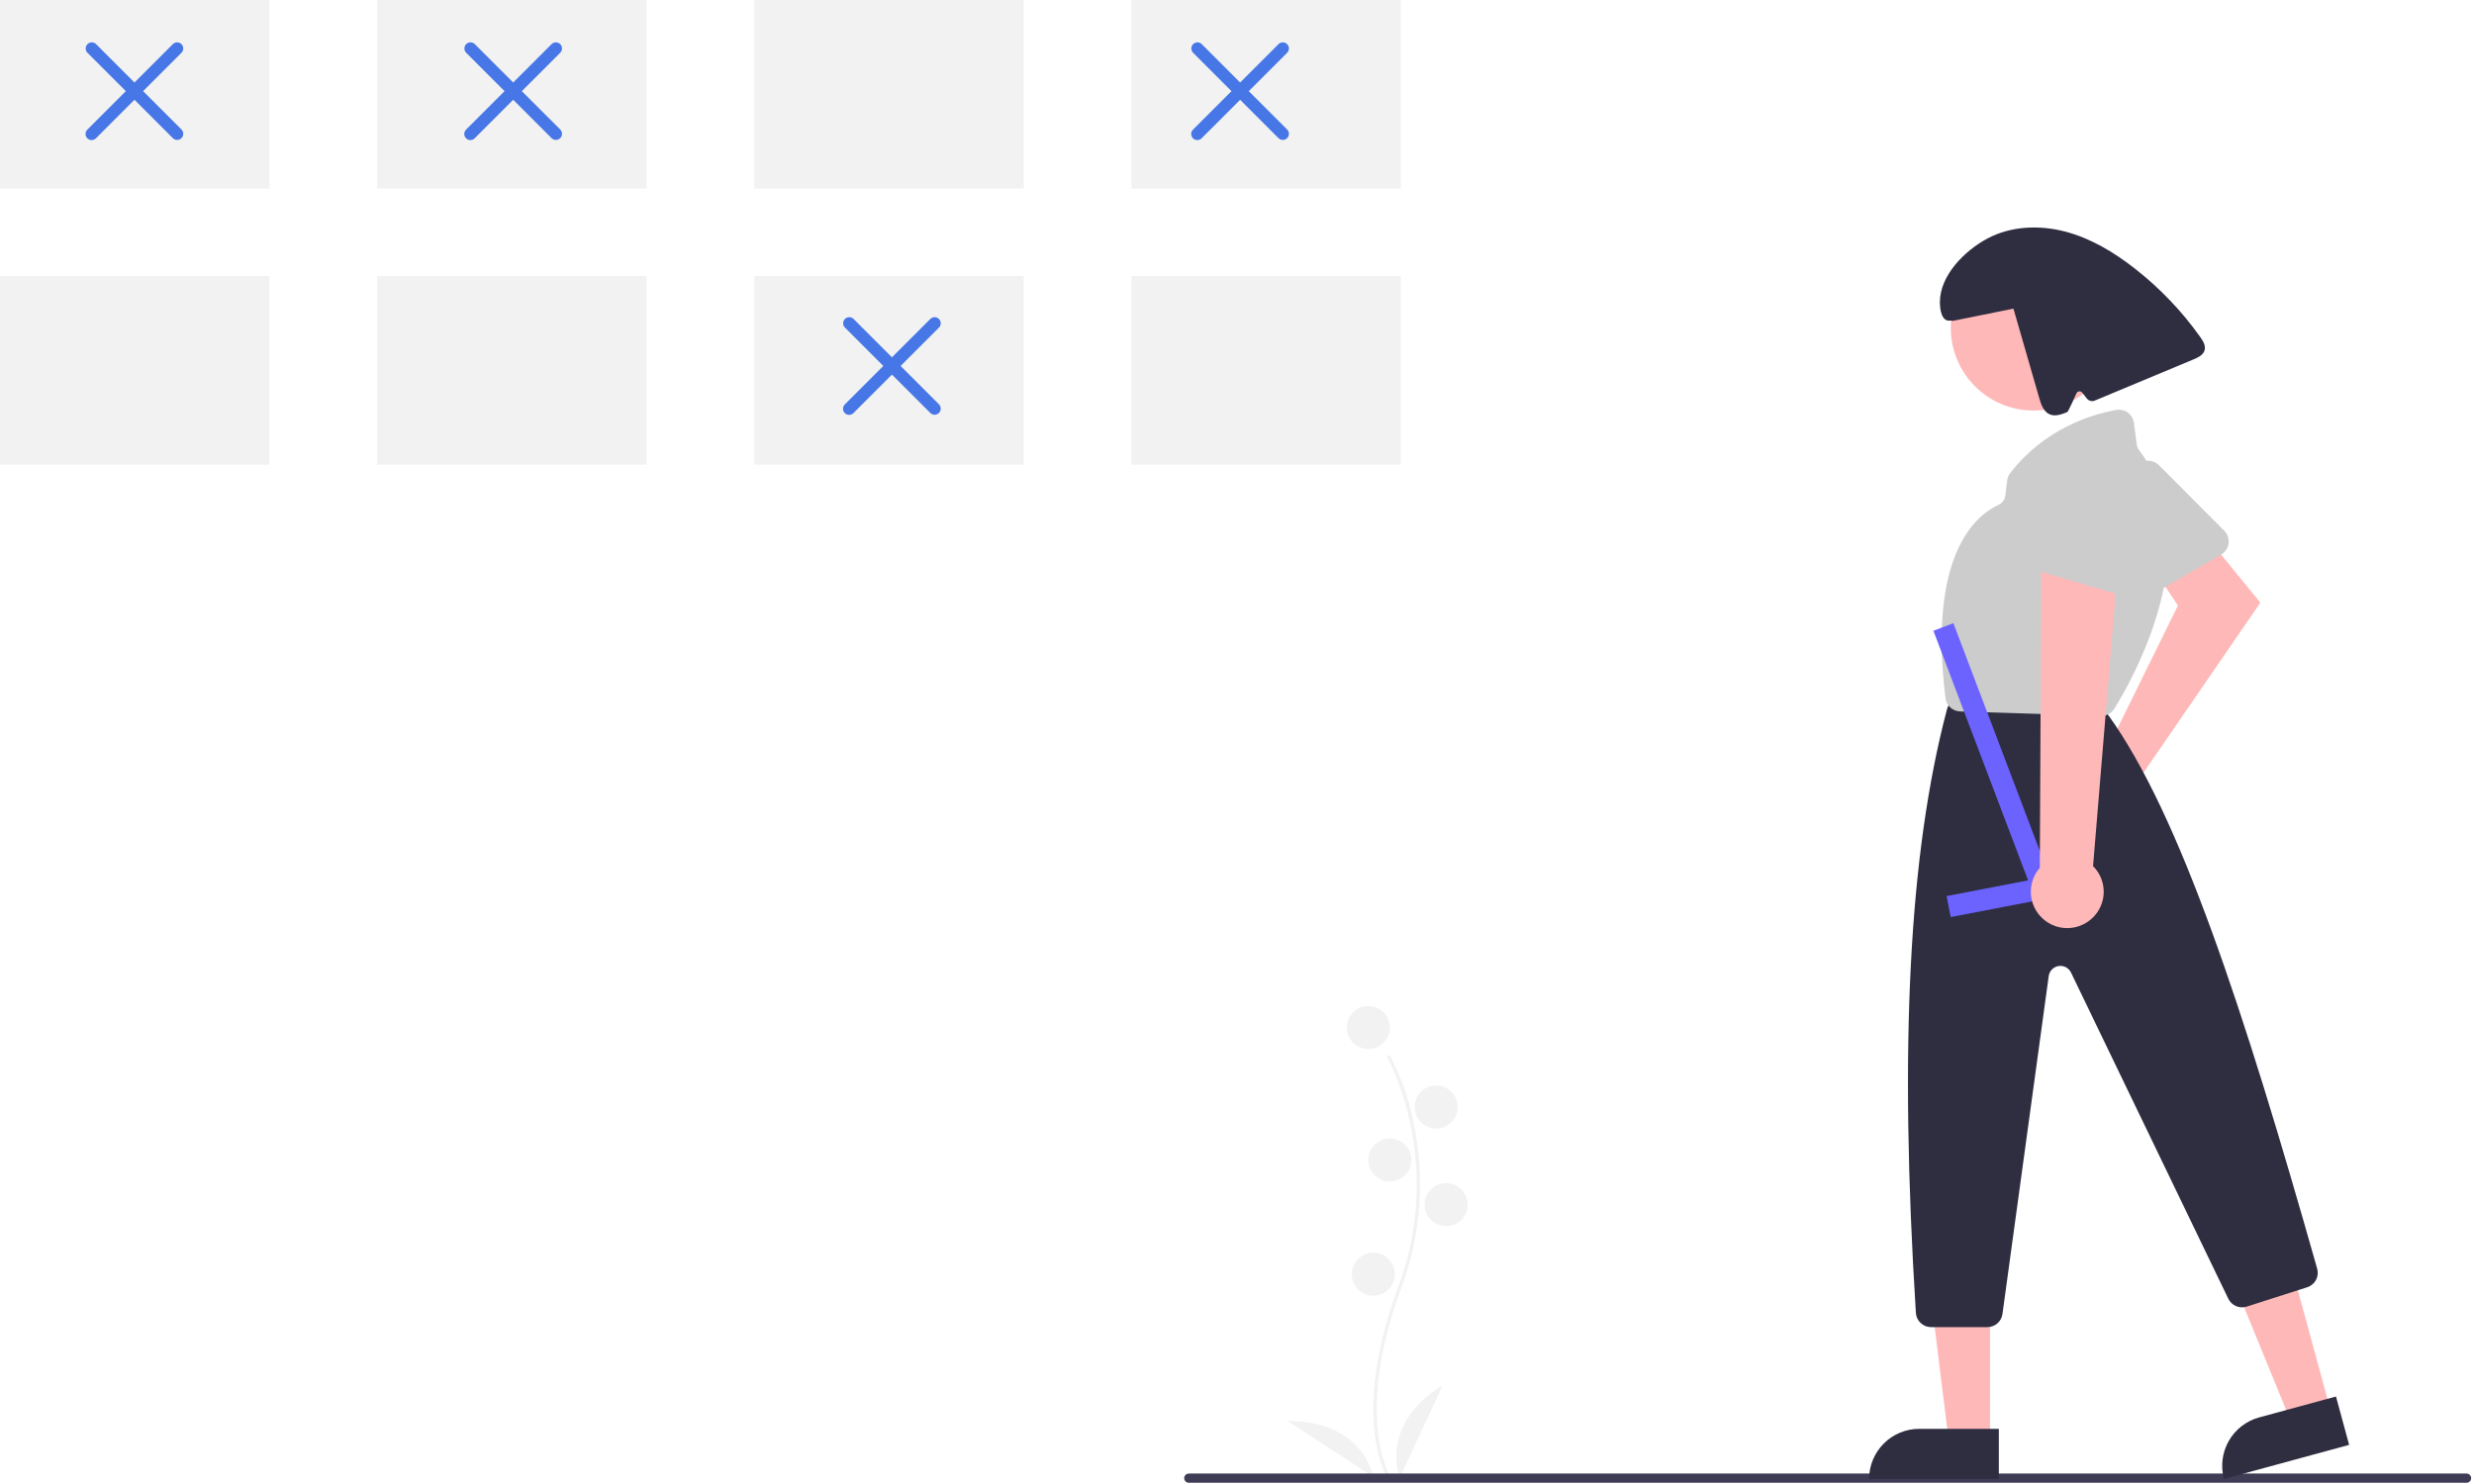 <svg width="405" height="243" viewBox="0 0 405 243" fill="none" xmlns="http://www.w3.org/2000/svg">
<path d="M227.018 241.858C226.957 241.757 225.489 239.307 224.98 234.221C224.514 229.555 224.813 221.69 228.893 210.718C236.62 189.933 227.112 173.163 227.015 172.996L227.484 172.724C229.314 176.228 230.637 179.974 231.412 183.851C233.327 192.877 232.629 202.263 229.401 210.907C221.687 231.657 227.422 241.479 227.481 241.576L227.018 241.858Z" fill="#F2F2F2"/>
<path d="M223.997 171.776C225.943 171.776 227.521 170.198 227.521 168.252C227.521 166.305 225.943 164.728 223.997 164.728C222.051 164.728 220.473 166.305 220.473 168.252C220.473 170.198 222.051 171.776 223.997 171.776Z" fill="#F2F2F2"/>
<path d="M235.108 184.788C237.055 184.788 238.633 183.21 238.633 181.264C238.633 179.318 237.055 177.74 235.108 177.74C233.162 177.74 231.584 179.318 231.584 181.264C231.584 183.21 233.162 184.788 235.108 184.788Z" fill="#F2F2F2"/>
<path d="M227.519 193.464C229.466 193.464 231.044 191.886 231.044 189.939C231.044 187.993 229.466 186.415 227.519 186.415C225.573 186.415 223.995 187.993 223.995 189.939C223.995 191.886 225.573 193.464 227.519 193.464Z" fill="#F2F2F2"/>
<path d="M236.737 200.782C238.684 200.782 240.261 199.205 240.261 197.258C240.261 195.312 238.684 193.734 236.737 193.734C234.791 193.734 233.213 195.312 233.213 197.258C233.213 199.205 234.791 200.782 236.737 200.782Z" fill="#F2F2F2"/>
<path d="M224.809 212.168C226.756 212.168 228.334 210.59 228.334 208.644C228.334 206.697 226.756 205.12 224.809 205.12C222.863 205.12 221.285 206.697 221.285 208.644C221.285 210.59 222.863 212.168 224.809 212.168Z" fill="#F2F2F2"/>
<path d="M229.147 241.987C229.147 241.987 225.623 233.312 236.195 226.806L229.147 241.987Z" fill="#F2F2F2"/>
<path d="M224.812 241.831C224.812 241.831 223.208 232.606 210.794 232.685L224.812 241.831Z" fill="#F2F2F2"/>
<path d="M44.1 0H0V30.87H44.1V0Z" fill="#F2F2F2"/>
<path d="M105.839 0H61.739V30.87H105.839V0Z" fill="#F2F2F2"/>
<path d="M167.579 0H123.479V30.87H167.579V0Z" fill="#F2F2F2"/>
<path d="M229.319 0H185.219V30.87H229.319V0Z" fill="#F2F2F2"/>
<path d="M44.1 45.202H0V76.072H44.1V45.202Z" fill="#F2F2F2"/>
<path d="M105.839 45.202H61.739V76.072H105.839V45.202Z" fill="#F2F2F2"/>
<path d="M167.579 45.202H123.479V76.072H167.579V45.202Z" fill="#F2F2F2"/>
<path d="M229.319 45.202H185.219V76.072H229.319V45.202Z" fill="#F2F2F2"/>
<path d="M23.426 14.924L29.719 8.631C29.901 8.442 30.002 8.19 30 7.928C29.998 7.665 29.892 7.415 29.707 7.229C29.522 7.044 29.271 6.939 29.009 6.936C28.747 6.934 28.494 7.035 28.305 7.217L22.012 13.51L15.719 7.217C15.531 7.035 15.278 6.934 15.016 6.936C14.754 6.939 14.503 7.044 14.318 7.229C14.132 7.415 14.027 7.665 14.025 7.928C14.022 8.19 14.123 8.442 14.305 8.631L20.598 14.924L14.305 21.217C14.21 21.309 14.134 21.42 14.081 21.542C14.029 21.664 14.001 21.795 14 21.928C13.999 22.06 14.024 22.192 14.075 22.315C14.125 22.438 14.199 22.549 14.293 22.643C14.387 22.737 14.498 22.811 14.621 22.862C14.744 22.912 14.876 22.937 15.009 22.936C15.142 22.935 15.273 22.907 15.395 22.855C15.517 22.803 15.627 22.727 15.719 22.631L22.012 16.338L28.305 22.631C28.494 22.813 28.747 22.914 29.009 22.912C29.271 22.909 29.522 22.804 29.707 22.619C29.892 22.433 29.998 22.183 30 21.92C30.002 21.658 29.901 21.406 29.719 21.217L23.426 14.924Z" fill="#4776E6"/>
<path d="M85.426 14.924L91.719 8.631C91.901 8.442 92.002 8.19 92 7.928C91.998 7.665 91.892 7.415 91.707 7.229C91.522 7.044 91.271 6.939 91.009 6.936C90.746 6.934 90.494 7.035 90.305 7.217L84.012 13.51L77.719 7.217C77.531 7.035 77.278 6.934 77.016 6.936C76.754 6.939 76.503 7.044 76.317 7.229C76.132 7.415 76.027 7.665 76.025 7.928C76.022 8.19 76.123 8.442 76.305 8.631L82.598 14.924L76.305 21.217C76.21 21.309 76.134 21.42 76.081 21.542C76.029 21.664 76.001 21.795 76 21.928C75.999 22.06 76.024 22.192 76.075 22.315C76.125 22.438 76.199 22.549 76.293 22.643C76.387 22.737 76.498 22.811 76.621 22.862C76.744 22.912 76.876 22.937 77.009 22.936C77.141 22.935 77.273 22.907 77.395 22.855C77.517 22.803 77.627 22.727 77.719 22.631L84.012 16.338L90.305 22.631C90.494 22.813 90.746 22.914 91.009 22.912C91.271 22.909 91.522 22.804 91.707 22.619C91.892 22.433 91.998 22.183 92 21.92C92.002 21.658 91.901 21.406 91.719 21.217L85.426 14.924Z" fill="#4776E6"/>
<path d="M204.426 14.924L210.719 8.631C210.901 8.442 211.002 8.19 211 7.928C210.998 7.665 210.893 7.415 210.707 7.229C210.522 7.044 210.271 6.939 210.009 6.936C209.746 6.934 209.494 7.035 209.305 7.217L203.012 13.51L196.719 7.217C196.531 7.035 196.278 6.934 196.016 6.936C195.754 6.939 195.503 7.044 195.317 7.229C195.132 7.415 195.027 7.665 195.025 7.928C195.022 8.19 195.123 8.442 195.305 8.631L201.598 14.924L195.305 21.217C195.21 21.309 195.134 21.42 195.081 21.542C195.029 21.664 195.001 21.795 195 21.928C194.999 22.06 195.024 22.192 195.074 22.315C195.125 22.438 195.199 22.549 195.293 22.643C195.387 22.737 195.498 22.811 195.621 22.862C195.744 22.912 195.876 22.937 196.009 22.936C196.141 22.935 196.273 22.907 196.395 22.855C196.517 22.803 196.627 22.727 196.719 22.631L203.012 16.338L209.305 22.631C209.494 22.813 209.746 22.914 210.009 22.912C210.271 22.909 210.522 22.804 210.707 22.619C210.893 22.433 210.998 22.183 211 21.92C211.002 21.658 210.901 21.406 210.719 21.217L204.426 14.924Z" fill="#4776E6"/>
<path d="M147.426 59.924L153.719 53.631C153.901 53.442 154.002 53.19 154 52.928C153.998 52.665 153.893 52.415 153.707 52.229C153.522 52.044 153.271 51.939 153.009 51.936C152.746 51.934 152.494 52.035 152.305 52.217L146.012 58.51L139.719 52.217C139.531 52.035 139.278 51.934 139.016 51.936C138.754 51.939 138.503 52.044 138.317 52.229C138.132 52.415 138.027 52.665 138.025 52.928C138.022 53.19 138.123 53.442 138.305 53.631L144.598 59.924L138.305 66.217C138.21 66.309 138.134 66.42 138.081 66.542C138.029 66.664 138.001 66.795 138 66.928C137.999 67.06 138.024 67.192 138.074 67.315C138.125 67.438 138.199 67.549 138.293 67.643C138.387 67.737 138.498 67.811 138.621 67.862C138.744 67.912 138.876 67.937 139.009 67.936C139.141 67.935 139.273 67.907 139.395 67.855C139.517 67.803 139.627 67.727 139.719 67.631L146.012 61.338L152.305 67.631C152.494 67.813 152.746 67.914 153.009 67.912C153.271 67.909 153.522 67.804 153.707 67.619C153.893 67.433 153.998 67.183 154 66.92C154.002 66.658 153.901 66.406 153.719 66.217L147.426 59.924Z" fill="#4776E6"/>
<path d="M403.725 242.799H194.663C194.56 242.806 194.456 242.792 194.358 242.757C194.261 242.722 194.171 242.667 194.095 242.596C194.02 242.526 193.959 242.44 193.918 242.345C193.877 242.25 193.855 242.147 193.855 242.043C193.855 241.939 193.877 241.837 193.918 241.742C193.959 241.646 194.02 241.561 194.095 241.49C194.171 241.419 194.261 241.364 194.358 241.329C194.456 241.294 194.56 241.28 194.663 241.287H403.725C403.829 241.28 403.933 241.294 404.03 241.329C404.128 241.364 404.217 241.419 404.293 241.49C404.369 241.561 404.429 241.646 404.471 241.742C404.512 241.837 404.533 241.939 404.533 242.043C404.533 242.147 404.512 242.25 404.471 242.345C404.429 242.44 404.369 242.526 404.293 242.596C404.217 242.667 404.128 242.722 404.03 242.757C403.933 242.792 403.829 242.806 403.725 242.799Z" fill="#3F3D56"/>
<path d="M343.567 123.876C343.86 123.788 344.158 123.724 344.461 123.684L356.533 99.154L352.847 93.629L360.459 86.977L370.027 98.685L350.539 127.046C351.02 128.119 351.162 129.312 350.948 130.468C350.733 131.624 350.172 132.687 349.338 133.516C348.504 134.345 347.438 134.9 346.281 135.108C345.124 135.316 343.931 135.167 342.861 134.68C341.791 134.194 340.894 133.393 340.291 132.384C339.687 131.376 339.404 130.207 339.481 129.034C339.558 127.861 339.99 126.739 340.72 125.818C341.45 124.896 342.443 124.219 343.567 123.876Z" fill="#FFB8B8"/>
<path d="M364.173 90.369C364.009 90.543 363.82 90.691 363.613 90.81L351.262 97.971C350.693 98.3 350.016 98.391 349.38 98.222C348.744 98.052 348.202 97.638 347.872 97.068C347.837 97.009 347.805 96.948 347.776 96.886L341.767 84.194C341.512 83.66 341.457 83.052 341.612 82.481C341.768 81.91 342.123 81.413 342.614 81.082L350.271 75.874C350.749 75.549 351.325 75.401 351.901 75.456C352.476 75.511 353.015 75.765 353.423 76.174L364.124 86.913C364.58 87.37 364.84 87.986 364.849 88.631C364.858 89.277 364.615 89.9 364.172 90.369L364.173 90.369Z" fill="#CCCCCC"/>
<path d="M381.515 230.922L374.994 232.697L365.047 208.387L374.672 205.768L381.515 230.922Z" fill="#FFB8B8"/>
<path d="M369.831 232.097L382.407 228.675L384.561 236.592L364.066 242.168C363.495 240.068 363.781 237.827 364.862 235.938C365.943 234.049 367.73 232.666 369.83 232.095H369.83L369.831 232.097Z" fill="#2F2E41"/>
<path d="M325.766 235.898H319.007L315.792 209.831H325.766V235.898Z" fill="#FFB8B8"/>
<path d="M314.181 233.966H327.215V242.173H305.975C305.975 241.096 306.187 240.028 306.599 239.033C307.011 238.037 307.616 237.132 308.378 236.37C309.14 235.608 310.044 235.004 311.04 234.591C312.036 234.179 313.103 233.966 314.18 233.966H314.181Z" fill="#2F2E41"/>
<path d="M332.888 67.221C340.365 67.221 346.427 61.16 346.427 53.682C346.427 46.205 340.365 40.143 332.888 40.143C325.41 40.143 319.349 46.205 319.349 53.682C319.349 61.16 325.41 67.221 332.888 67.221Z" fill="#FFB8B8"/>
<path d="M325.351 217.312H316.116C315.484 217.312 314.877 217.071 314.416 216.638C313.955 216.206 313.676 215.615 313.636 214.984C310.884 171.236 312.493 139.855 318.702 116.226C318.729 116.123 318.762 116.021 318.802 115.922L319.298 114.685C319.481 114.224 319.798 113.829 320.209 113.55C320.62 113.272 321.106 113.124 321.602 113.126H340.593C340.951 113.126 341.305 113.203 341.63 113.352C341.955 113.502 342.244 113.72 342.477 113.992L345.056 117.002C345.106 117.06 345.154 117.12 345.199 117.183C356.83 133.404 367.255 165.116 379.328 207.741C379.506 208.361 379.436 209.025 379.131 209.593C378.826 210.162 378.312 210.588 377.697 210.783L367.775 213.959C367.205 214.138 366.59 214.107 366.041 213.871C365.492 213.635 365.046 213.21 364.784 212.673L339.028 159.253C338.848 158.88 338.553 158.575 338.186 158.382C337.818 158.19 337.399 158.121 336.99 158.186C336.58 158.251 336.202 158.445 335.912 158.742C335.622 159.038 335.435 159.419 335.379 159.83L327.809 215.167C327.726 215.761 327.432 216.304 326.981 216.698C326.529 217.092 325.951 217.31 325.351 217.312Z" fill="#2F2E41"/>
<path d="M344.017 117.222H343.939L320.869 116.492C320.276 116.476 319.709 116.247 319.27 115.847C318.832 115.446 318.553 114.902 318.483 114.313C315.561 90.642 323.578 84.3 327.163 82.671C327.462 82.536 327.722 82.326 327.916 82.061C328.11 81.796 328.233 81.485 328.272 81.159L328.582 78.678C328.635 78.24 328.804 77.824 329.072 77.473C334.692 70.194 342.365 67.863 346.437 67.122C347.083 67.006 347.749 67.151 348.289 67.526C348.828 67.901 349.196 68.475 349.312 69.122C349.32 69.162 349.326 69.203 349.331 69.244L349.796 72.807C349.843 73.147 349.979 73.468 350.189 73.739C361.908 89.06 348.853 111.68 346.116 116.059C345.893 116.415 345.583 116.708 345.216 116.911C344.849 117.114 344.437 117.221 344.017 117.222Z" fill="#CCCCCC"/>
<path d="M336.757 146.809L319.327 150.168L318.665 146.73L332.006 144.159L316.5 103.282L319.773 102.041L336.757 146.809Z" fill="#6C63FF"/>
<path d="M360.202 55.206C357.182 50.954 353.56 47.162 349.45 43.95C346.033 41.281 342.229 39.001 338.035 37.91C333.84 36.82 329.204 37.005 325.376 39.04C321.548 41.075 317.59 45.117 317.566 49.452C317.558 50.846 317.912 52.73 319.284 52.489L319.681 52.544L329.607 50.539L333.835 65.211C334.132 66.242 334.53 67.394 335.509 67.834C336.43 68.248 337.493 67.858 338.43 67.468C338.584 67.404 339.901 64.446 339.901 64.446C339.934 64.354 339.991 64.272 340.066 64.209C340.142 64.146 340.232 64.104 340.329 64.088C340.426 64.072 340.526 64.082 340.617 64.117C340.709 64.152 340.79 64.211 340.851 64.288L341.634 65.266C341.783 65.453 341.989 65.587 342.221 65.647C342.453 65.706 342.698 65.689 342.919 65.597L359.107 58.839C359.853 58.528 360.686 58.123 360.903 57.343C361.106 56.592 360.65 55.838 360.202 55.206Z" fill="#2F2E41"/>
<path d="M341.864 150.868C342.573 150.371 343.164 149.724 343.596 148.974C344.027 148.224 344.289 147.388 344.363 146.525C344.437 145.663 344.321 144.795 344.023 143.982C343.725 143.169 343.253 142.431 342.639 141.821L346.924 90.075L334.166 91.83L333.923 142.104C332.964 143.202 332.442 144.615 332.455 146.073C332.469 147.531 333.017 148.934 333.996 150.015C334.975 151.096 336.316 151.78 337.766 151.937C339.216 152.095 340.673 151.714 341.861 150.869L341.864 150.868Z" fill="#FFB8B8"/>
<path d="M347.759 97.526C347.52 97.526 347.282 97.491 347.053 97.424L333.357 93.395C333.044 93.303 332.753 93.151 332.499 92.946C332.246 92.742 332.035 92.489 331.879 92.203C331.723 91.917 331.625 91.603 331.59 91.279C331.556 90.956 331.585 90.628 331.677 90.315C331.696 90.249 331.719 90.184 331.743 90.12L336.812 77.026C337.023 76.473 337.427 76.014 337.948 75.733C338.47 75.453 339.075 75.369 339.653 75.498L348.701 77.465C349.266 77.588 349.77 77.904 350.127 78.359C350.483 78.814 350.67 79.379 350.654 79.957L350.233 95.112C350.215 95.757 349.947 96.37 349.485 96.82C349.023 97.271 348.404 97.524 347.759 97.525V97.526Z" fill="#CCCCCC"/>
</svg>
